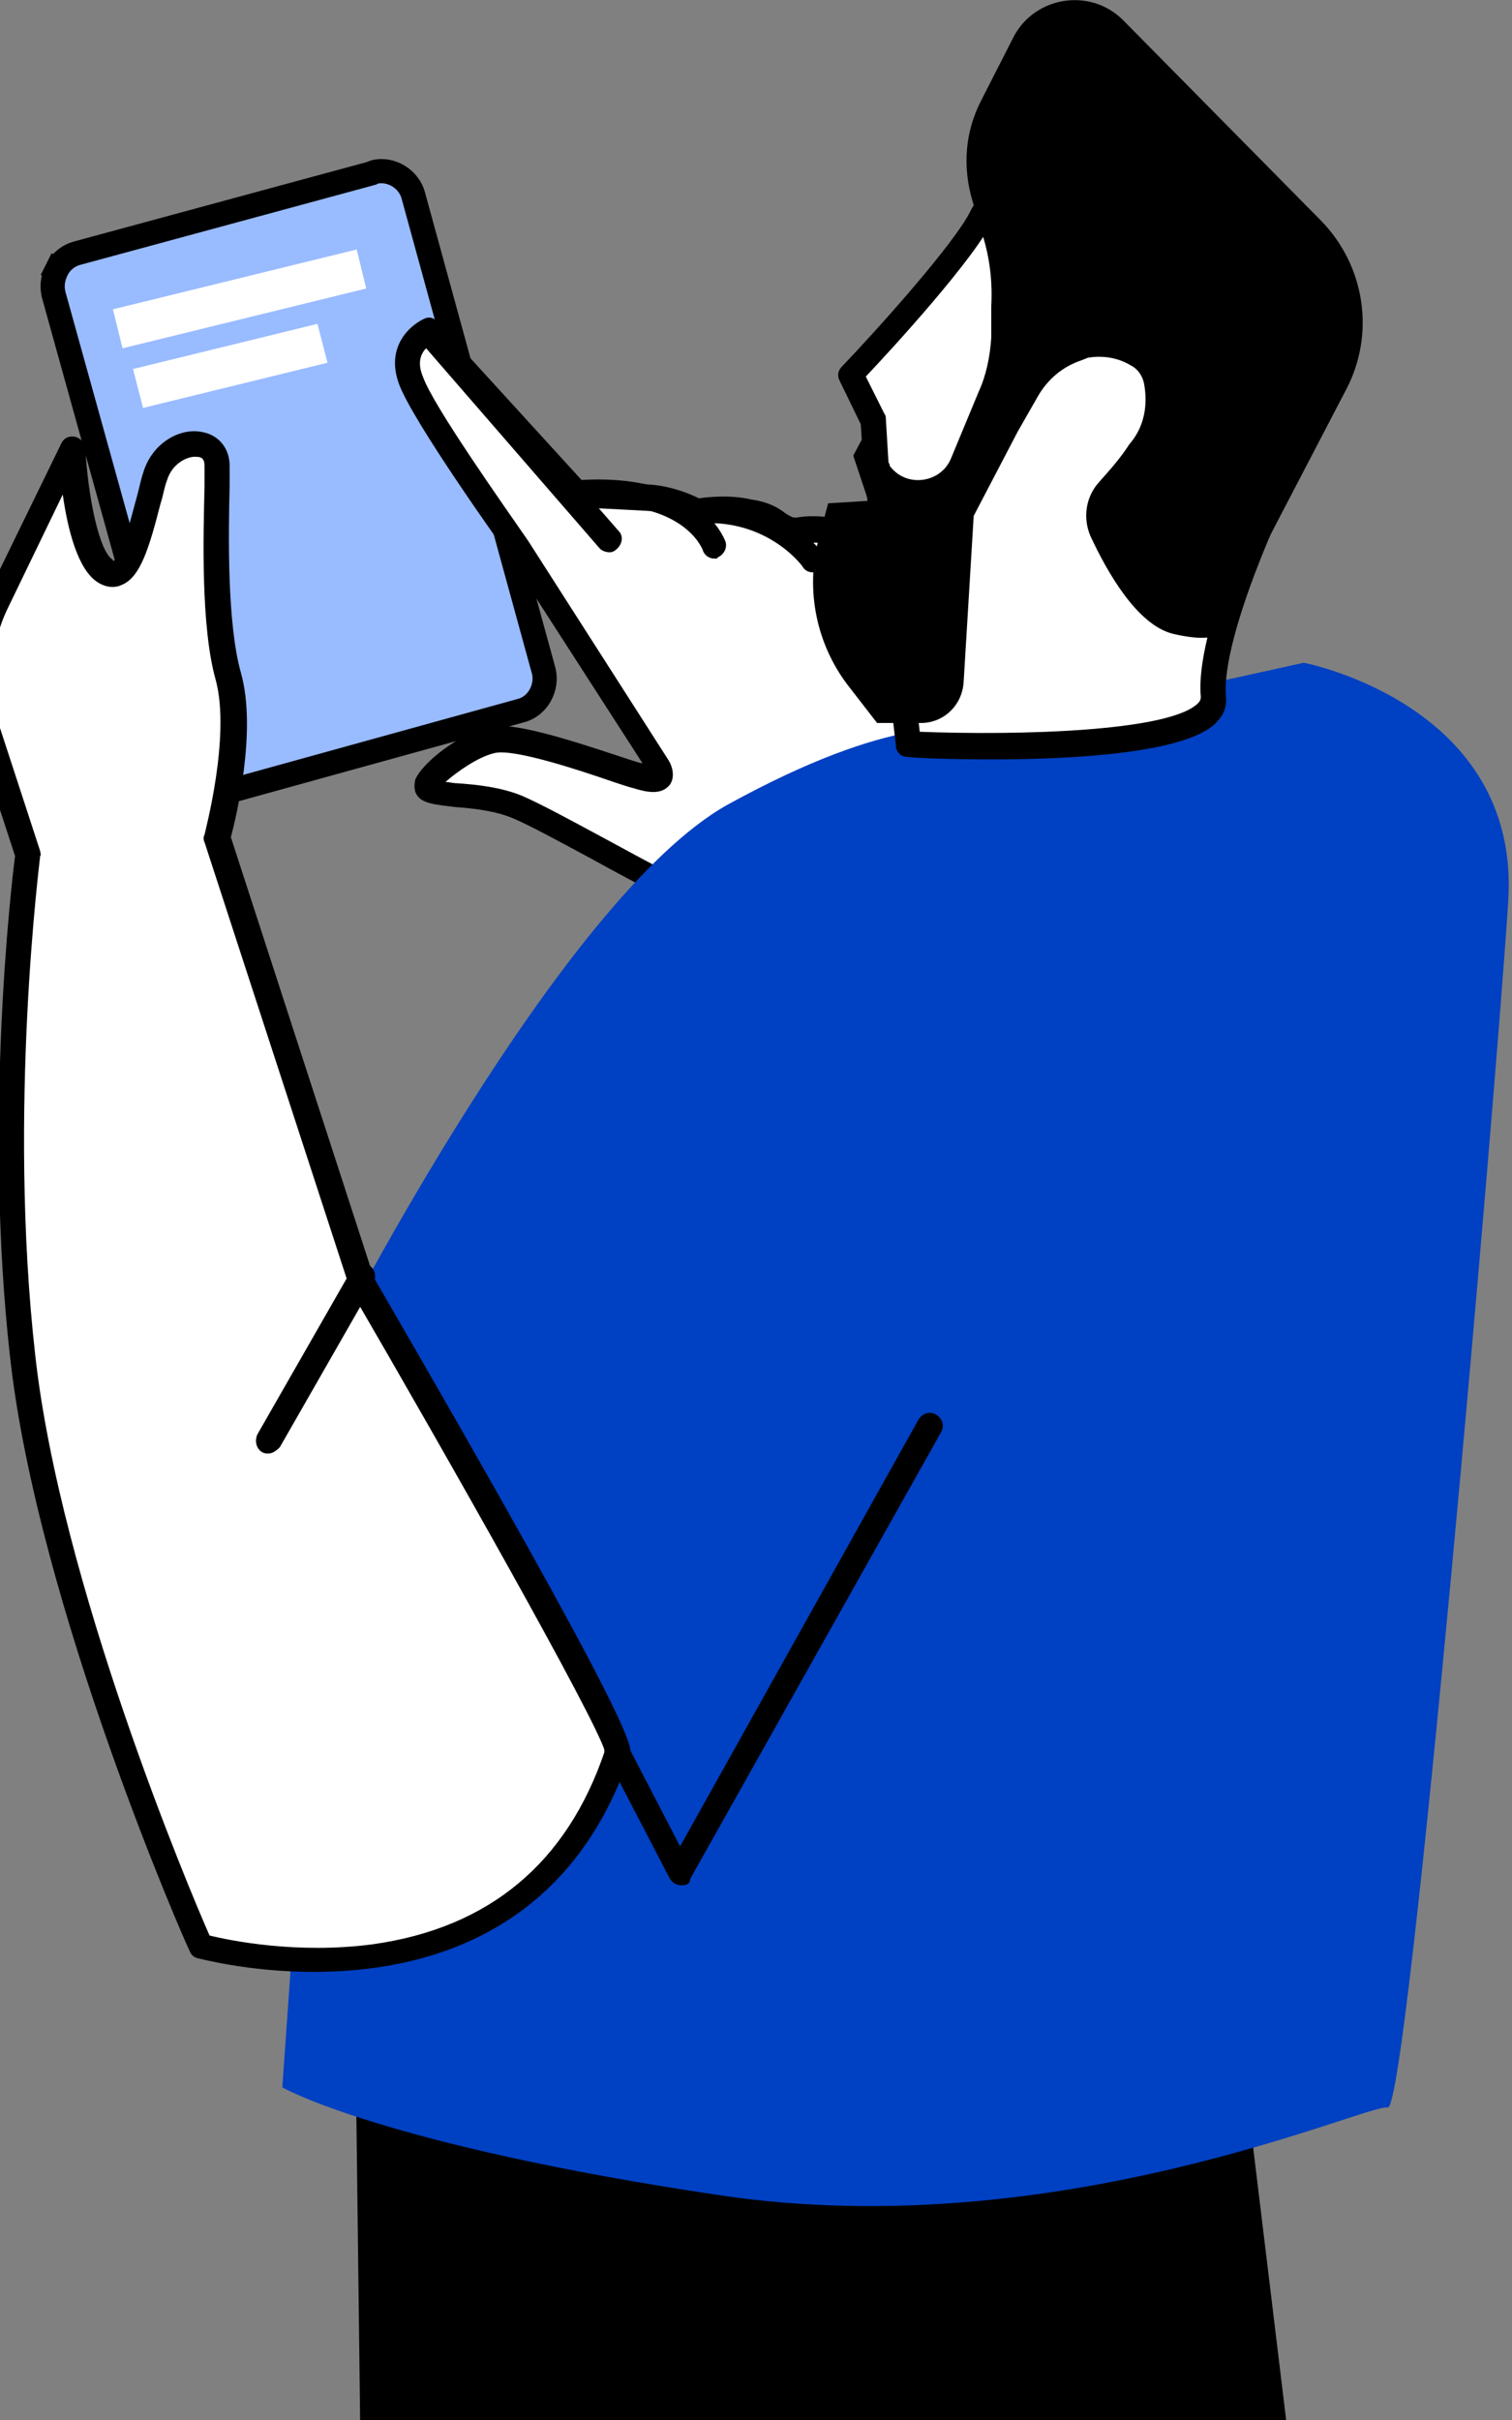 <svg width="125" height="200" viewBox="0 0 125 200" fill="none" xmlns="http://www.w3.org/2000/svg">
<rect x="0" y="0" width="125" height="200" fill="#808080" stroke="none"/>
<path d="M44.954 55.463L44.951 55.452L44.948 55.441L34.159 16.125L34.159 16.125L34.157 16.115C33.822 14.944 32.691 14.145 31.535 14.145L31.527 14.145C31.474 14.145 31.325 14.145 31.163 14.172C31.067 14.188 30.891 14.225 30.704 14.326L6.386 20.921C5.706 21.094 5.05 21.585 4.707 22.271L5.325 22.58L4.707 22.271C4.428 22.829 4.255 23.472 4.414 24.262L4.421 24.299L4.431 24.334L15.32 63.534C15.633 64.764 16.624 65.627 17.946 65.627L17.954 65.627C18.008 65.627 18.156 65.627 18.318 65.6C18.415 65.584 18.593 65.547 18.78 65.444L42.983 58.75C44.517 58.392 45.278 56.759 44.954 55.463Z" fill="#99BBFF" stroke="black" stroke-width="2"/>
<path d="M29.487 20.619L9.338 25.563L10.129 28.787L30.278 23.843L29.487 20.619Z" fill="white"/>
<path d="M10.996 30.498L26.245 26.764L27.075 29.979L11.826 33.714L10.996 30.498Z" fill="white"/>
<path d="M98.133 73.755L87.241 62.863L70.851 44.295C70.851 44.295 68.154 43.569 66.286 43.88C64.523 44.191 64.523 42.842 61.929 42.324C59.751 41.909 57.573 42.324 57.573 42.324C57.573 42.324 55.809 41.286 53.527 41.079C51.245 40.975 47.614 40.768 47.614 40.768L35.477 27.386C35.477 27.386 32.884 28.423 33.921 31.431C34.959 34.44 42.842 45.332 42.842 45.332L54.461 63.382C54.461 63.382 55.498 65.041 52.697 64.108C49.793 63.174 42.739 60.685 40.664 61.1C38.589 61.514 35.685 63.797 35.27 64.834C34.855 65.871 39.523 65.249 42.842 66.597C46.162 67.946 56.12 73.963 59.129 74.689C62.137 75.415 68.361 76.037 71.577 75.934C74.896 75.83 88.693 90.56 88.693 90.56L98.133 73.755Z" fill="white"/>
<path d="M88.589 91.701C88.278 91.701 88.071 91.597 87.863 91.39C81.432 84.544 73.34 77.075 71.577 77.075C68.154 77.178 61.929 76.66 58.818 75.83C56.95 75.311 52.801 73.133 48.859 70.954C46.162 69.502 43.672 68.153 42.427 67.635C40.975 67.013 39.108 66.805 37.656 66.701C35.892 66.494 34.855 66.39 34.44 65.664C34.232 65.353 34.232 64.834 34.336 64.419C34.959 62.967 38.071 60.581 40.456 60.062C42.324 59.647 46.681 60.996 51.349 62.552C51.971 62.759 52.593 62.967 53.008 63.071H53.112L42.013 45.851C41.701 45.436 34.129 34.855 32.988 31.743C31.846 28.631 33.921 26.867 35.062 26.349C35.477 26.141 35.892 26.245 36.203 26.66L48.133 39.73C49.17 39.73 51.764 39.938 53.631 40.041C55.498 40.145 57.158 40.871 57.78 41.183C58.506 41.079 60.373 40.871 62.137 41.286C63.589 41.494 64.419 42.013 64.938 42.427C65.457 42.739 65.56 42.842 66.079 42.739C68.05 42.427 70.954 43.154 71.058 43.257C71.266 43.361 71.473 43.465 71.577 43.569L87.967 62.137L98.755 72.925C99.066 73.237 99.17 73.755 98.963 74.17L89.523 91.079C89.315 91.39 89.108 91.597 88.693 91.597C88.693 91.701 88.693 91.701 88.589 91.701ZM71.473 75C74.793 75 84.336 84.647 88.382 88.9L96.784 73.859L86.515 63.589L70.332 45.228C69.502 45.021 67.739 44.71 66.598 44.917C65.249 45.124 64.523 44.71 63.901 44.191C63.382 43.88 62.967 43.569 61.929 43.361C59.959 43.05 57.884 43.361 57.884 43.361C57.676 43.361 57.365 43.361 57.158 43.257C57.158 43.257 55.498 42.324 53.527 42.22C51.349 42.116 47.718 41.909 47.718 41.909C47.407 41.909 47.199 41.805 46.992 41.597L35.27 28.734C34.855 29.149 34.44 29.875 34.959 31.12C35.788 33.506 41.598 41.701 43.672 44.71L55.291 62.863C55.602 63.382 55.809 64.212 55.394 64.834C54.668 65.768 53.423 65.456 52.386 65.145C51.971 65.041 51.349 64.834 50.726 64.627C48.029 63.693 42.427 61.826 40.871 62.241C39.523 62.552 37.759 63.797 36.826 64.627C37.137 64.627 37.448 64.73 37.759 64.73C39.315 64.834 41.39 65.041 43.154 65.768C44.606 66.39 47.096 67.739 49.793 69.191C53.423 71.162 57.573 73.444 59.232 73.859C62.137 74.585 68.257 75.207 71.473 75Z" fill="black"/>
<path d="M67.22 47.303C66.909 47.303 66.598 47.199 66.39 46.888C66.286 46.681 63.071 42.427 56.846 43.361C56.328 43.465 55.706 43.05 55.706 42.531C55.602 42.013 56.017 41.39 56.535 41.39C64.004 40.249 67.842 45.539 68.05 45.747C68.361 46.162 68.257 46.888 67.842 47.199C67.635 47.199 67.427 47.303 67.22 47.303Z" fill="black"/>
<path d="M59.025 46.162C58.61 46.162 58.195 45.851 58.091 45.436C57.988 45.228 56.328 40.975 47.407 41.805C46.888 41.909 46.369 41.39 46.266 40.871C46.266 40.353 46.681 39.834 47.199 39.73C57.78 38.797 59.855 44.502 59.959 44.709C60.166 45.228 59.855 45.851 59.336 46.058C59.336 46.162 59.232 46.162 59.025 46.162Z" fill="black"/>
<path d="M50.415 45.643C50.104 45.643 49.793 45.539 49.585 45.332L34.647 28.112C34.232 27.697 34.336 27.075 34.751 26.66C35.166 26.245 35.788 26.349 36.203 26.764L51.141 43.88C51.556 44.295 51.452 44.917 51.037 45.332C50.83 45.539 50.622 45.643 50.415 45.643Z" fill="black"/>
<path d="M103.527 176.867L106.328 200H29.772L29.461 174.793L103.527 176.867Z" fill="black"/>
<path d="M27.697 110.685C27.697 110.685 46.369 74.17 60.166 66.494C73.963 58.921 79.149 60.27 82.573 59.959C85.996 59.647 107.78 54.772 107.78 54.772C107.78 54.772 125.726 58.195 124.689 74.481C123.651 90.664 116.39 174.481 114.73 174.17C112.967 173.859 87.448 185.581 59.544 181.432C31.639 177.282 23.34 172.51 23.34 172.51L27.697 110.685Z" fill="#0040C2"/>
<path d="M17.946 69.295C17.946 69.295 20.228 60.996 18.88 55.913C17.531 50.83 17.946 41.183 17.946 38.486C17.946 35.685 13.797 36.203 12.863 39.419C11.93 42.635 10.996 48.651 8.714 47.199C6.432 45.851 5.913 37.033 5.913 37.033L-0.311 49.792C-1.971 53.112 -2.178 56.95 -1.037 60.581L2.282 70.747C2.282 70.747 -0.519 91.494 1.867 112.137C4.149 132.884 16.598 160.892 16.598 160.892C16.598 160.892 43.154 168.568 51.141 144.813C51.556 143.465 29.979 106.224 29.979 106.224L17.946 69.295Z" fill="white"/>
<path d="M25.934 162.967C20.436 162.967 16.39 161.826 16.286 161.826C15.975 161.722 15.768 161.515 15.664 161.203C15.456 160.892 3.112 132.78 0.83 112.137C-1.349 92.739 0.934 73.133 1.245 70.747L-1.971 60.892C-3.216 57.054 -2.905 52.905 -1.141 49.378L5.083 36.618C5.29 36.203 5.705 35.996 6.224 36.1C6.639 36.203 7.054 36.618 7.054 37.033C7.261 40.975 8.195 45.643 9.336 46.266C9.336 46.369 9.336 46.369 9.336 46.369C10.062 46.162 10.892 42.531 11.307 41.079C11.514 40.353 11.618 39.73 11.826 39.108C12.552 36.618 14.834 35.373 16.598 35.685C18.05 35.892 18.983 37.033 18.983 38.486C18.983 38.9 18.983 39.523 18.983 40.249C18.88 44.191 18.776 51.556 19.917 55.602C21.266 60.373 19.502 67.635 19.087 69.191L30.913 105.602C52.697 143.154 52.282 144.398 52.075 145.021C46.992 160.062 34.751 162.967 25.934 162.967ZM17.324 159.959C18.983 160.373 24.585 161.515 30.809 160.685C40.456 159.336 46.888 153.942 50 144.71C49.17 141.909 36.826 120.124 29.046 106.743C29.046 106.639 28.942 106.639 28.942 106.535L16.909 69.606C16.805 69.398 16.805 69.191 16.909 68.983C16.909 68.88 19.087 60.892 17.842 56.224C16.598 51.867 16.805 44.295 16.909 40.249C16.909 39.523 16.909 38.9 16.909 38.486C16.909 37.967 16.701 37.759 16.286 37.759C15.56 37.656 14.212 38.278 13.797 39.73C13.589 40.249 13.486 40.975 13.278 41.597C12.344 45.228 11.618 47.718 10.062 48.34C9.647 48.548 8.921 48.651 8.091 48.133C6.432 47.095 5.602 43.776 5.187 40.871L0.622 50.311C-0.83 53.319 -1.037 56.95 8.34465e-06 60.166L3.32 70.332C3.32 70.436 3.423 70.643 3.32 70.747C3.32 70.954 0.622 91.597 2.905 111.929C4.979 130.809 15.664 156.224 17.324 159.959Z" fill="black"/>
<path d="M22.199 120.124C21.992 120.124 21.888 120.124 21.68 120.021C21.162 119.71 21.058 119.087 21.266 118.568L29.046 104.979C29.357 104.461 29.979 104.357 30.498 104.564C31.017 104.876 31.12 105.498 30.913 106.017L23.133 119.606C22.822 119.917 22.51 120.124 22.199 120.124Z" fill="black"/>
<path d="M56.328 155.809C55.913 155.809 55.602 155.602 55.394 155.29L50.104 145.124C49.792 144.606 50 143.983 50.519 143.776C51.037 143.465 51.66 143.672 51.867 144.191L56.224 152.593L75.934 117.324C76.245 116.805 76.867 116.598 77.386 116.909C77.905 117.22 78.112 117.842 77.801 118.361L57.054 155.29C57.054 155.705 56.743 155.809 56.328 155.809Z" fill="black"/>
<path d="M105.602 40.145C105.602 40.145 99.689 52.178 100.207 57.573C100.726 62.967 75 61.514 75 61.514L72.199 38.278L71.992 34.855L70.124 31.017C70.124 31.017 79.461 21.162 81.017 17.739C82.573 14.315 113.589 11.514 105.602 40.145Z" fill="white"/>
<path d="M82.054 62.759C78.527 62.759 75.83 62.656 75 62.552C74.481 62.552 74.066 62.137 74.066 61.618L71.369 38.382L71.162 35.062L69.398 31.431C69.191 31.017 69.295 30.602 69.606 30.291C72.199 27.593 79.046 20.021 80.29 17.324C81.535 14.627 90.56 13.486 97.51 15.975C102.905 17.946 111.411 23.755 106.743 40.456C106.743 40.56 106.743 40.56 106.639 40.664C106.535 40.768 100.934 52.49 101.349 57.573C101.452 58.403 101.141 59.129 100.519 59.751C98.029 62.241 88.797 62.759 82.054 62.759ZM76.037 60.477C84.129 60.788 96.784 60.477 99.066 58.091C99.274 57.884 99.274 57.676 99.274 57.573C98.755 52.178 104.149 40.871 104.668 39.73C107.573 29.046 105.29 21.68 98.029 18.361C91.079 15.145 82.884 17.012 82.158 18.05C80.705 21.266 73.548 29.046 71.577 31.12L73.133 34.232C73.237 34.336 73.237 34.544 73.237 34.647L73.444 38.071L76.037 60.477Z" fill="black"/>
<path d="M90.871 39.834C89.73 41.079 89.523 42.842 90.145 44.295C91.494 47.199 93.984 51.66 96.992 52.386C101.452 53.423 101.141 51.66 101.141 51.66L111.307 32.158C113.693 27.593 112.863 21.992 109.232 18.257L92.842 1.66C90.145 -1.037 85.581 -0.311 83.817 3.008L81.12 8.299C79.772 10.892 79.564 13.797 80.394 16.598L81.224 19.398C81.847 21.369 82.054 23.34 81.95 25.311V27.905C81.847 29.461 81.535 31.017 80.913 32.365L78.631 37.863C77.801 39.938 74.896 40.353 73.548 38.486C73.548 38.486 73.548 38.486 73.548 38.382C72.199 36.307 72.199 34.544 72.199 34.544L70.54 37.656L71.784 41.39L68.465 41.597L67.635 44.709C66.598 48.859 67.531 53.216 70.021 56.535L72.51 59.751H76.141C78.008 59.751 79.564 58.299 79.668 56.328L80.498 42.635L84.129 35.685L85.788 32.78C86.618 31.328 87.863 30.291 89.419 29.772L89.938 29.564C91.183 29.357 92.427 29.564 93.465 30.187C94.087 30.498 94.502 31.12 94.606 31.846C94.813 33.091 94.813 35.062 93.361 36.722C92.635 37.863 91.701 38.9 90.871 39.834Z" fill="black"/>
</svg>
